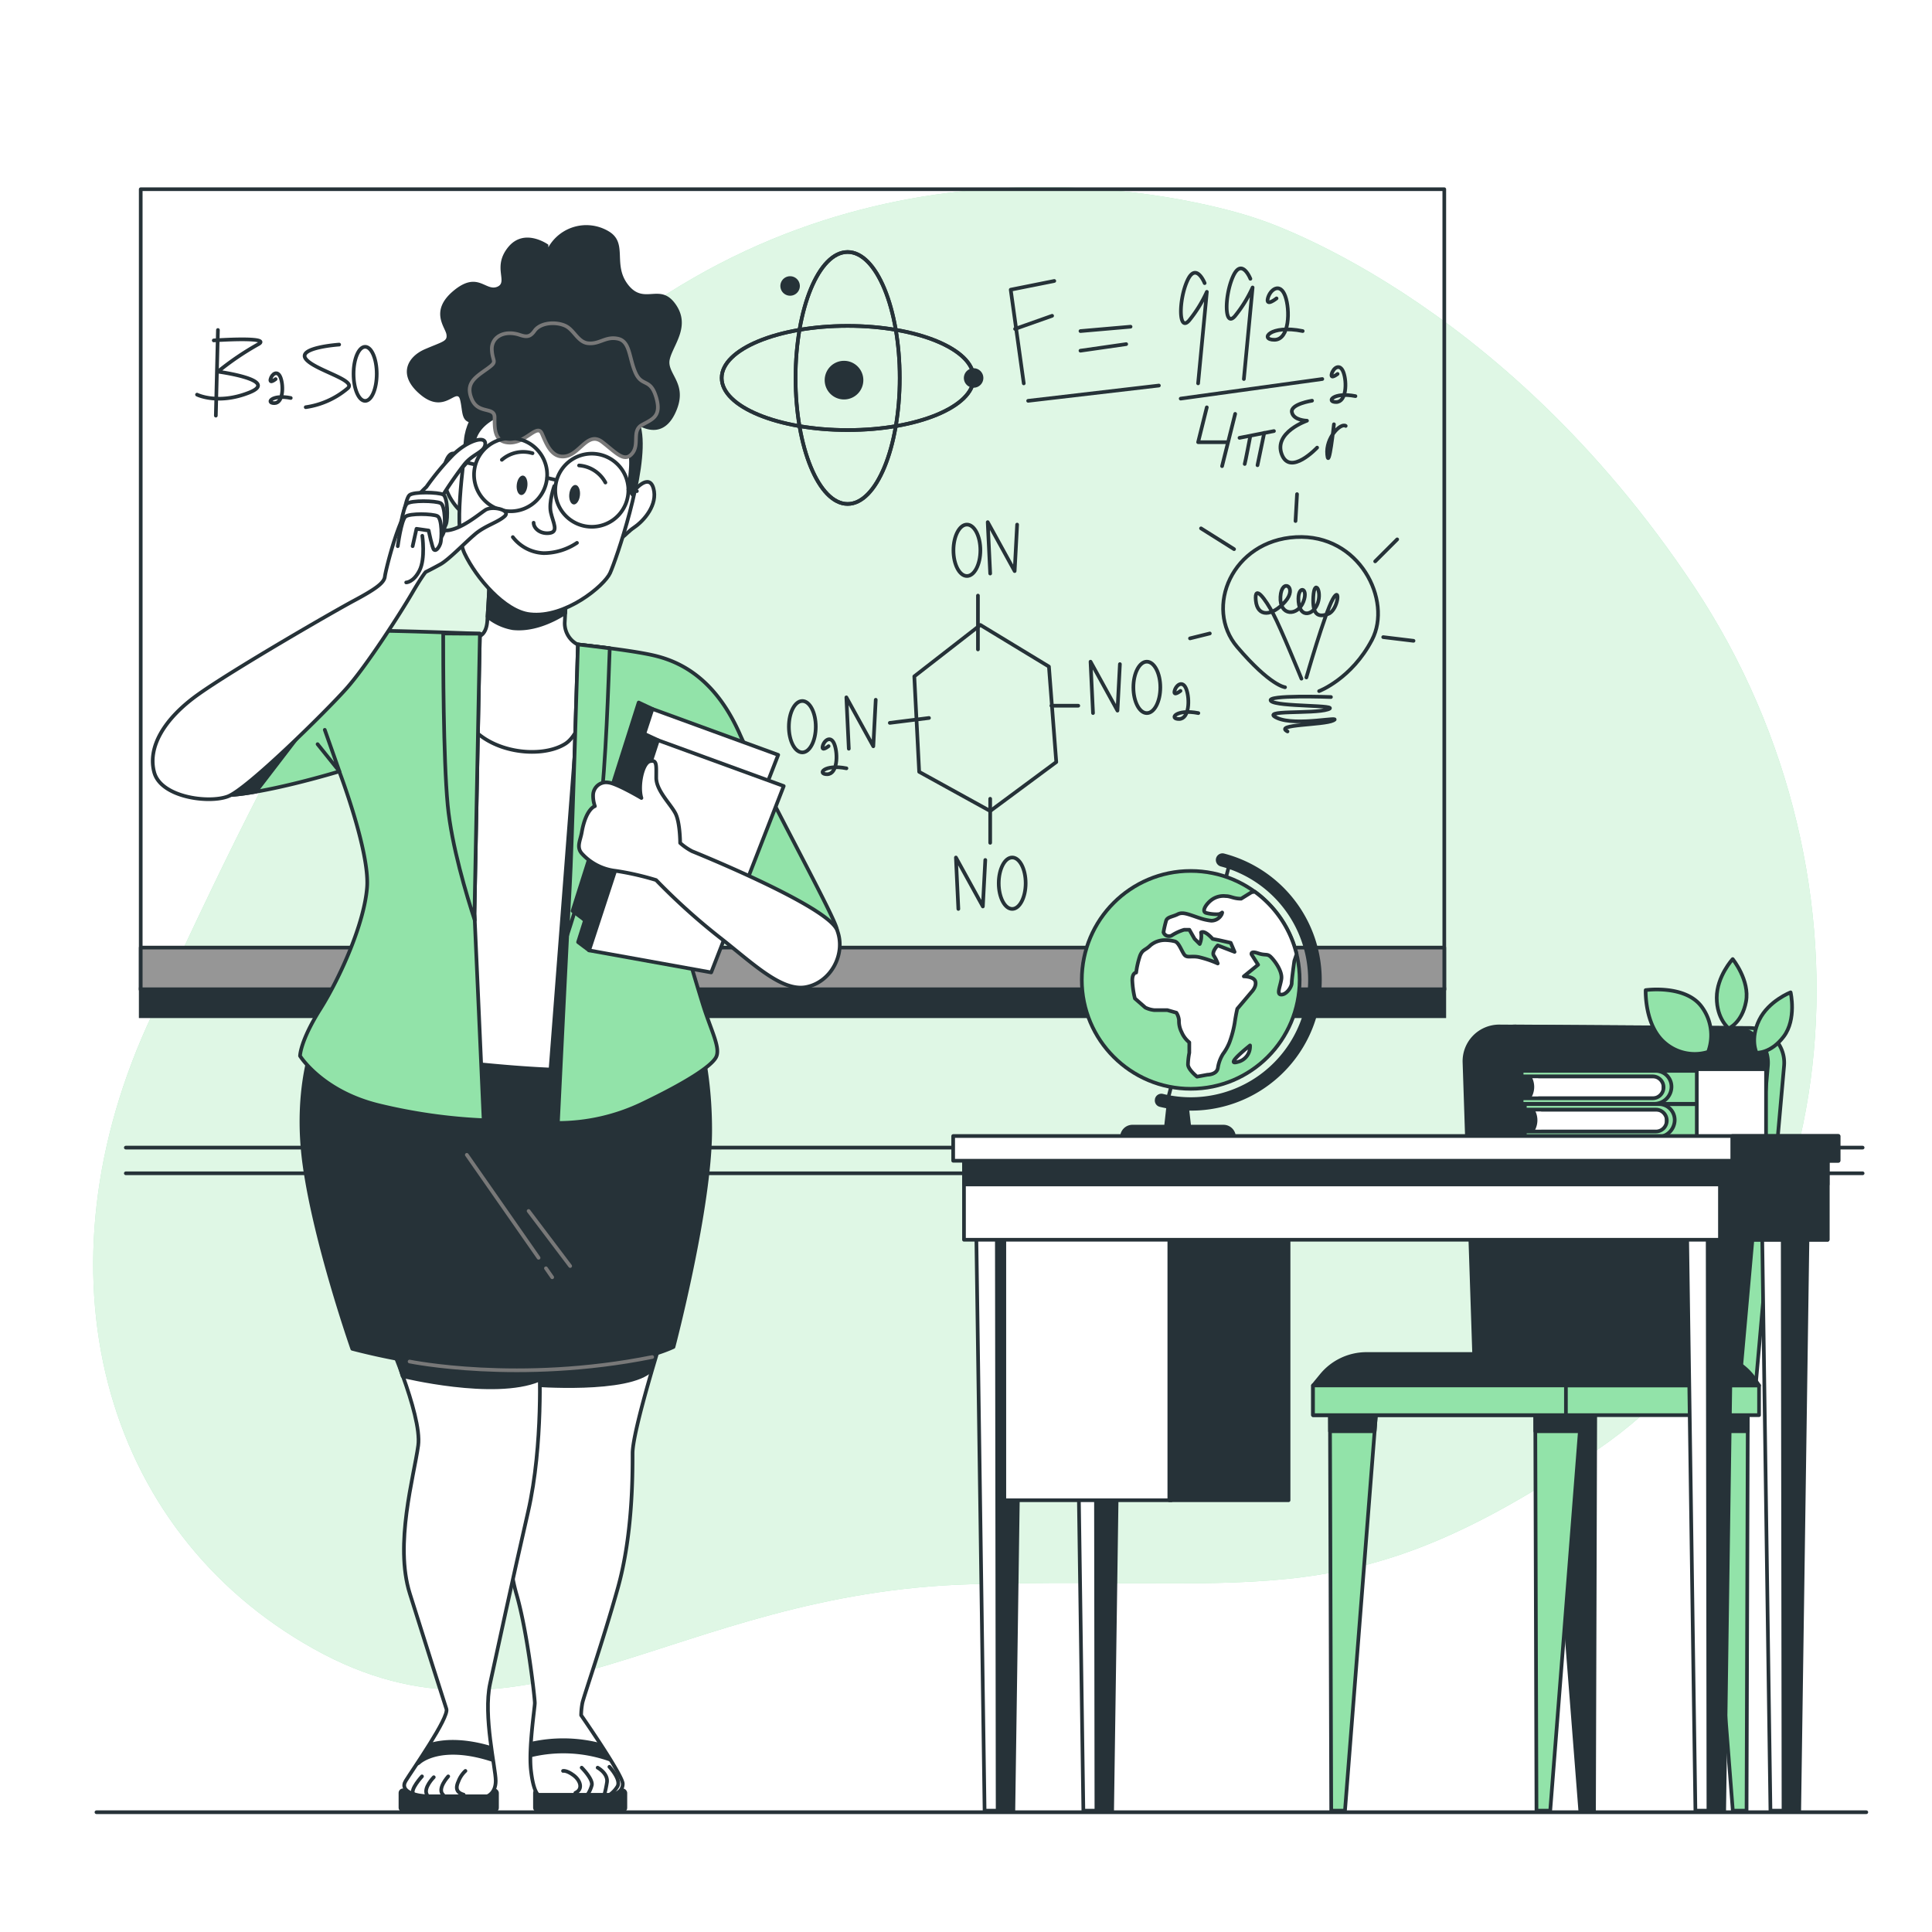 <svg class="animated" id="freepik_stories-teacher" xmlns="http://www.w3.org/2000/svg" viewBox="0 0 500 500" version="1.1" xmlns:xlink="http://www.w3.org/1999/xlink" xmlns:svgjs="http://svgjs.com/svgjs"><style>svg#freepik_stories-teacher:not(.animated) .animable {opacity: 0;}svg#freepik_stories-teacher.animated #freepik--background-simple--inject-72 {animation: 1s 1 forwards cubic-bezier(.36,-0.01,.5,1.38) slideLeft,6s Infinite  linear spin;animation-delay: 0s,1s;}svg#freepik_stories-teacher.animated #freepik--Blackboard--inject-72 {animation: 1.5s Infinite  linear floating;animation-delay: 0s;}svg#freepik_stories-teacher.animated #freepik--Desk--inject-72 {animation: 1s 1 forwards cubic-bezier(.36,-0.01,.5,1.38) slideLeft;animation-delay: 0s;}svg#freepik_stories-teacher.animated #freepik--Character--inject-72 {animation: 1s 1 forwards cubic-bezier(.36,-0.01,.5,1.38) slideLeft;animation-delay: 0s;}            @keyframes slideLeft {                0% {                    opacity: 0;                    transform: translateX(-30px);                }                100% {                    opacity: 1;                    transform: translateX(0);                }            }                 @keyframes spin {             from {                 transform: rotate(0);               }               to {                 transform: rotate(360deg);               }         }                 @keyframes floating {                0% {                    opacity: 1;                    transform: translateY(0px);                }                50% {                    transform: translateY(-10px);                }                100% {                    opacity: 1;                    transform: translateY(0px);                }            }        </style><g id="freepik--background-simple--inject-72" class="animable animator-active" style="transform-origin: 247.126px 242.906px;"><path d="M325.08,56.51S251.53,30.36,179.33,72,70.7,196.29,39.42,262.5,26.14,396.05,81.26,426.76,173.85,412.2,251.16,410s98.11,8.85,162.27-34.83S489.18,228.34,438.57,152,325.08,56.51,325.08,56.51Z" style="fill: rgb(146, 227, 169); transform-origin: 247.126px 242.906px;" id="el7b6wofd68di" class="animable"></path><g id="el241gom7r446"><path d="M325.08,56.51S251.53,30.36,179.33,72,70.7,196.29,39.42,262.5,26.14,396.05,81.26,426.76,173.85,412.2,251.16,410s98.11,8.85,162.27-34.83S489.18,228.34,438.57,152,325.08,56.51,325.08,56.51Z" style="fill: rgb(255, 255, 255); opacity: 0.7; transform-origin: 247.126px 242.906px;" class="animable"></path></g></g><g id="freepik--Blackboard--inject-72" class="animable" style="transform-origin: 257.305px 176.31px;"><line x1="32.56" y1="297" x2="482.05" y2="297" style="fill: none; stroke: rgb(38, 50, 56); stroke-linecap: round; stroke-linejoin: round; stroke-width: 0.95px; transform-origin: 257.305px 297px;" id="elvrz2jvo7y2" class="animable"></line><line x1="32.56" y1="303.65" x2="482.05" y2="303.65" style="fill: none; stroke: rgb(38, 50, 56); stroke-linecap: round; stroke-linejoin: round; stroke-width: 0.95px; transform-origin: 257.305px 303.65px;" id="el5426ls2zher" class="animable"></line><rect x="36.42" y="48.97" width="337.36" height="207.17" style="fill: none; stroke: rgb(38, 50, 56); stroke-linecap: round; stroke-linejoin: round; stroke-width: 0.95px; transform-origin: 205.1px 152.555px;" id="el6td51rkjqc3" class="animable"></rect><rect x="36.42" y="245.23" width="337.36" height="10.9" style="fill: rgb(150, 150, 150); stroke: rgb(38, 50, 56); stroke-linecap: round; stroke-linejoin: round; stroke-width: 0.95px; transform-origin: 205.1px 250.68px;" id="elc52kxjy56aa" class="animable"></rect><rect x="36.42" y="256.02" width="337.36" height="6.98" style="fill: rgb(38, 50, 56); stroke: rgb(38, 50, 56); stroke-miterlimit: 10; stroke-width: 0.95px; transform-origin: 205.1px 259.51px;" id="el3rs4z1lc2e9" class="animable"></rect><path d="M332.57,177.86s-3.77-.32-12.39-10.44S318.87,139.9,335.37,139s25,16.45,19.71,26.57-13.7,13.29-13.7,13.29" style="fill: none; stroke: rgb(38, 50, 56); stroke-linecap: round; stroke-linejoin: round; stroke-width: 0.95px; transform-origin: 336.59px 158.913px;" id="elfnwaaihx2ms" class="animable"></path><path d="M344.45,180.39s-17-.63-15.55,1,18.61.95,14.74,2.21-18,0-13.09,2.22,17.12-.64,14.52.63-15.55.95-11.86,2.85" style="fill: none; stroke: rgb(38, 50, 56); stroke-linecap: round; stroke-linejoin: round; stroke-width: 0.95px; transform-origin: 337.121px 184.785px;" id="elu5d71ens9se" class="animable"></path><path d="M336.81,175.64s-5.29-13-7.29-16.76S324.58,151,325,155.4s4.2,4.11,7.58.32-.92-6.33-1.2-1.27,4.47,5.06,5.94,1.27-1.65-4.43-1.26,0,3.92,3.48,5,.31-.91-6.32-1.18-1.58,1.29,5.38,3.87,4.43,3.27-7.59,1.16-3.8-6.82,20.25-6.82,20.25" style="fill: none; stroke: rgb(38, 50, 56); stroke-linecap: round; stroke-linejoin: round; stroke-width: 0.95px; transform-origin: 335.558px 163.63px;" id="elbviyww9bwq" class="animable"></path><line x1="335.67" y1="127.88" x2="335.28" y2="134.84" style="fill: none; stroke: rgb(38, 50, 56); stroke-linecap: round; stroke-linejoin: round; stroke-width: 0.95px; transform-origin: 335.475px 131.36px;" id="eln11uvhltukn" class="animable"></line><line x1="310.82" y1="136.74" x2="319.38" y2="142.12" style="fill: none; stroke: rgb(38, 50, 56); stroke-linecap: round; stroke-linejoin: round; stroke-width: 0.95px; transform-origin: 315.1px 139.43px;" id="el9o43zl7ntz" class="animable"></line><line x1="307.97" y1="165.21" x2="313.1" y2="163.94" style="fill: none; stroke: rgb(38, 50, 56); stroke-linecap: round; stroke-linejoin: round; stroke-width: 0.95px; transform-origin: 310.535px 164.575px;" id="el535na0csl7x" class="animable"></line><line x1="355.89" y1="145.28" x2="361.59" y2="139.59" style="fill: none; stroke: rgb(38, 50, 56); stroke-linecap: round; stroke-linejoin: round; stroke-width: 0.95px; transform-origin: 358.74px 142.435px;" id="elc9qtr6fwpoi" class="animable"></line><line x1="357.97" y1="164.89" x2="365.82" y2="165.84" style="fill: none; stroke: rgb(38, 50, 56); stroke-linecap: round; stroke-linejoin: round; stroke-width: 0.95px; transform-origin: 361.895px 165.365px;" id="elubuyj4rglz" class="animable"></line><polyline points="264.95 99.22 261.57 74.97 272.85 72.71" style="fill: none; stroke: rgb(38, 50, 56); stroke-linecap: round; stroke-linejoin: round; stroke-width: 0.95px; transform-origin: 267.21px 85.965px;" id="elb0qqw3ym9j5" class="animable"></polyline><line x1="262.7" y1="85.12" x2="272.29" y2="81.73" style="fill: none; stroke: rgb(38, 50, 56); stroke-linecap: round; stroke-linejoin: round; stroke-width: 0.95px; transform-origin: 267.495px 83.425px;" id="elzse35q64u0r" class="animable"></line><line x1="279.62" y1="85.68" x2="292.59" y2="84.55" style="fill: none; stroke: rgb(38, 50, 56); stroke-linecap: round; stroke-linejoin: round; stroke-width: 0.95px; transform-origin: 286.105px 85.115px;" id="elao7l0as75lm" class="animable"></line><line x1="279.62" y1="90.76" x2="291.46" y2="89.06" style="fill: none; stroke: rgb(38, 50, 56); stroke-linecap: round; stroke-linejoin: round; stroke-width: 0.95px; transform-origin: 285.54px 89.91px;" id="el2ucwqvskyz3" class="animable"></line><line x1="266.08" y1="103.73" x2="299.92" y2="99.78" style="fill: none; stroke: rgb(38, 50, 56); stroke-linecap: round; stroke-linejoin: round; stroke-width: 0.95px; transform-origin: 283px 101.755px;" id="elvwzyo76w3gc" class="animable"></line><path d="M311.76,73.27s-2.25-5.63-4.51-.56-2.26,13.53.56,10.15a34,34,0,0,0,4.52-7.33l-2.26,23.68" style="fill: none; stroke: rgb(38, 50, 56); stroke-linecap: round; stroke-linejoin: round; stroke-width: 0.95px; transform-origin: 308.975px 84.902px;" id="elnjv90llhj2h" class="animable"></path><path d="M323.6,72.15s-2.25-5.64-4.51-.57-2.25,13.54.57,10.15a33.67,33.67,0,0,0,4.51-7.33l-2.26,23.69" style="fill: none; stroke: rgb(38, 50, 56); stroke-linecap: round; stroke-linejoin: round; stroke-width: 0.95px; transform-origin: 320.817px 83.778px;" id="elg8e29h71cxl" class="animable"></path><path d="M330.37,77.22s-2.82,2.26-2.26,0,3.18-4.28,4.52-.56c1.27,3.53,1.12,11.28-2.82,11.28s-1.13-4,7.33-2.26" style="fill: none; stroke: rgb(38, 50, 56); stroke-linecap: round; stroke-linejoin: round; stroke-width: 0.95px; transform-origin: 332.588px 81.27px;" id="eldr5awv6yaeq" class="animable"></path><path d="M346.17,96.77s-1.92,1.53-1.53,0,2.15-2.9,3.06-.38.77,7.66-1.91,7.66-.77-2.68,5-1.53" style="fill: none; stroke: rgb(38, 50, 56); stroke-linecap: round; stroke-linejoin: round; stroke-width: 0.95px; transform-origin: 347.689px 99.522px;" id="elewib4jkbsjw" class="animable"></path><line x1="305.56" y1="103.16" x2="342.21" y2="98.09" style="fill: none; stroke: rgb(38, 50, 56); stroke-linecap: round; stroke-linejoin: round; stroke-width: 0.95px; transform-origin: 323.885px 100.625px;" id="el61flgeb63ro" class="animable"></line><polyline points="312.32 105.42 310.07 114.44 317.4 114.44" style="fill: none; stroke: rgb(38, 50, 56); stroke-linecap: round; stroke-linejoin: round; stroke-width: 0.95px; transform-origin: 313.735px 109.93px;" id="elj81xjxjlgtg" class="animable"></polyline><line x1="319.66" y1="107.11" x2="316.27" y2="120.64" style="fill: none; stroke: rgb(38, 50, 56); stroke-linecap: round; stroke-linejoin: round; stroke-width: 0.95px; transform-origin: 317.965px 113.875px;" id="eld1elxy546dq" class="animable"></line><line x1="320.78" y1="113.31" x2="329.7" y2="111.56" style="fill: none; stroke: rgb(38, 50, 56); stroke-linecap: round; stroke-linejoin: round; stroke-width: 0.95px; transform-origin: 325.24px 112.435px;" id="elxyb6prepkmc" class="animable"></line><path d="M322.13,120.08c.16-.47,1.42-7.1,1.42-7.1" style="fill: none; stroke: rgb(38, 50, 56); stroke-linecap: round; stroke-linejoin: round; stroke-width: 0.95px; transform-origin: 322.84px 116.53px;" id="elevud0dswnj" class="animable"></path><line x1="327.18" y1="112.03" x2="325.44" y2="120.4" style="fill: none; stroke: rgb(38, 50, 56); stroke-linecap: round; stroke-linejoin: round; stroke-width: 0.95px; transform-origin: 326.31px 116.215px;" id="el4mgmgrs2k3h" class="animable"></line><path d="M339.56,103.7s-5.66.87-5.22,3,3.91,2.18,3.91,2.18-8.7,3-6.53,8.71,9.15-1.75,9.15-1.75" style="fill: none; stroke: rgb(38, 50, 56); stroke-linecap: round; stroke-linejoin: round; stroke-width: 0.95px; transform-origin: 336.121px 111.721px;" id="el19bhp1q2cdz" class="animable"></path><path d="M345.22,109.8s-1.3,12.19-1.74,7.84,3.48-8.28,4.79-7.41" style="fill: none; stroke: rgb(38, 50, 56); stroke-linecap: round; stroke-linejoin: round; stroke-width: 0.95px; transform-origin: 345.858px 114.189px;" id="elxwug44jo90c" class="animable"></path><polygon points="253.72 161.74 236.62 175.04 237.88 199.75 256.26 209.89 273.36 197.22 271.46 172.51 253.72 161.74" style="fill: none; stroke: rgb(38, 50, 56); stroke-linecap: round; stroke-linejoin: round; stroke-width: 0.95px; transform-origin: 254.99px 185.815px;" id="el2b9qau7simh" class="animable"></polygon><line x1="253.09" y1="154.14" x2="253.09" y2="168.07" style="fill: none; stroke: rgb(38, 50, 56); stroke-linecap: round; stroke-linejoin: round; stroke-width: 0.95px; transform-origin: 253.09px 161.105px;" id="elki521rbhrwj" class="animable"></line><line x1="272.1" y1="182.64" x2="279.06" y2="182.64" style="fill: none; stroke: rgb(38, 50, 56); stroke-linecap: round; stroke-linejoin: round; stroke-width: 0.95px; transform-origin: 275.58px 182.64px;" id="el1p0galon8su" class="animable"></line><line x1="230.28" y1="187.08" x2="240.42" y2="185.81" style="fill: none; stroke: rgb(38, 50, 56); stroke-linecap: round; stroke-linejoin: round; stroke-width: 0.95px; transform-origin: 235.35px 186.445px;" id="el13zaylvlbj6r" class="animable"></line><line x1="256.26" y1="206.72" x2="256.26" y2="218.12" style="fill: none; stroke: rgb(38, 50, 56); stroke-linecap: round; stroke-linejoin: round; stroke-width: 0.95px; transform-origin: 256.26px 212.42px;" id="el4duurdgqqy8" class="animable"></line><path d="M253.72,142.42c0,3.67-1.56,6.65-3.48,6.65s-3.49-3-3.49-6.65,1.56-6.66,3.49-6.66S253.72,138.74,253.72,142.42Z" style="fill: none; stroke: rgb(38, 50, 56); stroke-linecap: round; stroke-linejoin: round; stroke-width: 0.95px; transform-origin: 250.235px 142.415px;" id="elpvxukhoy6w9" class="animable"></path><ellipse cx="207.64" cy="188.07" rx="3.48" ry="6.65" style="fill: none; stroke: rgb(38, 50, 56); stroke-linecap: round; stroke-linejoin: round; stroke-width: 0.95px; transform-origin: 207.64px 188.07px;" id="elccyce1jgayn" class="animable"></ellipse><path d="M300.29,177.89c0,3.68-1.56,6.66-3.49,6.66s-3.48-3-3.48-6.66,1.56-6.65,3.48-6.65S300.29,174.22,300.29,177.89Z" style="fill: none; stroke: rgb(38, 50, 56); stroke-linecap: round; stroke-linejoin: round; stroke-width: 0.95px; transform-origin: 296.805px 177.895px;" id="elfn9tup51j1" class="animable"></path><polyline points="256.26 148.43 255.62 135.13 262.59 147.8 263.23 135.76" style="fill: none; stroke: rgb(38, 50, 56); stroke-linecap: round; stroke-linejoin: round; stroke-width: 0.95px; transform-origin: 259.425px 141.78px;" id="elcmlu6r132n4" class="animable"></polyline><polyline points="219.67 193.77 219.04 180.47 226.01 193.14 226.64 181.1" style="fill: none; stroke: rgb(38, 50, 56); stroke-linecap: round; stroke-linejoin: round; stroke-width: 0.95px; transform-origin: 222.84px 187.12px;" id="el5uw2hmajxat" class="animable"></polyline><polyline points="282.87 184.54 282.23 171.24 289.2 183.91 289.83 171.87" style="fill: none; stroke: rgb(38, 50, 56); stroke-linecap: round; stroke-linejoin: round; stroke-width: 0.95px; transform-origin: 286.03px 177.89px;" id="el0k00xbznku6" class="animable"></polyline><path d="M265.44,228.58c0,3.67-1.56,6.65-3.48,6.65s-3.49-3-3.49-6.65,1.56-6.66,3.49-6.66S265.44,224.9,265.44,228.58Z" style="fill: none; stroke: rgb(38, 50, 56); stroke-linecap: round; stroke-linejoin: round; stroke-width: 0.95px; transform-origin: 261.955px 228.575px;" id="elclz5a3popbb" class="animable"></path><polyline points="248.02 235.23 247.39 221.92 254.36 234.59 254.99 222.56" style="fill: none; stroke: rgb(38, 50, 56); stroke-linecap: round; stroke-linejoin: round; stroke-width: 0.95px; transform-origin: 251.19px 228.575px;" id="elhckdkkwdl7v" class="animable"></polyline><path d="M305.51,178.8s-1.91,1.53-1.53,0,2.15-2.9,3.06-.38.77,7.66-1.91,7.66-.77-2.68,5-1.53" style="fill: none; stroke: rgb(38, 50, 56); stroke-linecap: round; stroke-linejoin: round; stroke-width: 0.95px; transform-origin: 307.03px 181.552px;" id="elb9w5e83t9uv" class="animable"></path><path d="M214.44,193.1s-1.91,1.53-1.53,0,2.16-2.91,3.07-.39.76,7.66-1.92,7.66-.76-2.68,5-1.53" style="fill: none; stroke: rgb(38, 50, 56); stroke-linecap: round; stroke-linejoin: round; stroke-width: 0.95px; transform-origin: 215.96px 195.844px;" id="el9nxanq3mjq" class="animable"></path><line x1="56.4" y1="85.4" x2="55.86" y2="107.57" style="fill: none; stroke: rgb(38, 50, 56); stroke-linecap: round; stroke-linejoin: round; stroke-width: 0.95px; transform-origin: 56.13px 96.485px;" id="el8vdih2cirpj" class="animable"></line><path d="M55.32,88.1S71,87,66.68,89.18a72.71,72.71,0,0,0-10.28,7s16.23,2.17,8.11,5.41-13.52.54-13.52.54" style="fill: none; stroke: rgb(38, 50, 56); stroke-linecap: round; stroke-linejoin: round; stroke-width: 0.95px; transform-origin: 59.212px 95.504px;" id="elfwdcnq5h64s" class="animable"></path><path d="M71.33,98.11s-1.63,1.31-1.31,0,1.84-2.47,2.62-.32.65,6.54-1.64,6.54S70.35,102,75.25,103" style="fill: none; stroke: rgb(38, 50, 56); stroke-linecap: round; stroke-linejoin: round; stroke-width: 0.95px; transform-origin: 72.614px 100.463px;" id="eliwzmz8w1xtg" class="animable"></path><path d="M87.77,89.18s-10.82.74-8.65,3.68,13.52,5.52,10.81,7.68a21.53,21.53,0,0,1-10.81,4.84" style="fill: none; stroke: rgb(38, 50, 56); stroke-linecap: round; stroke-linejoin: round; stroke-width: 0.95px; transform-origin: 84.589px 97.28px;" id="elqcfw827zwoc" class="animable"></path><path d="M97.5,96.75c0,3.89-1.33,7-3,7s-3-3.15-3-7,1.34-7,3-7S97.5,92.87,97.5,96.75Z" style="fill: none; stroke: rgb(38, 50, 56); stroke-linecap: round; stroke-linejoin: round; stroke-width: 0.95px; transform-origin: 94.5px 96.75px;" id="elxeaksfuo7um" class="animable"></path><ellipse cx="219.37" cy="97.82" rx="13.48" ry="32.6" style="fill: none; stroke: rgb(38, 50, 56); stroke-linecap: round; stroke-linejoin: round; stroke-width: 0.95px; transform-origin: 219.37px 97.82px;" id="elnaxe9w0o938" class="animable"></ellipse><ellipse cx="219.37" cy="97.82" rx="32.6" ry="13.48" style="fill: none; stroke: rgb(38, 50, 56); stroke-linecap: round; stroke-linejoin: round; stroke-width: 0.95px; transform-origin: 219.37px 97.82px;" id="el54b2ailb785" class="animable"></ellipse><g id="elgjup5yxoal9"><ellipse cx="219.37" cy="97.82" rx="32.6" ry="13.48" style="fill: none; stroke: rgb(38, 50, 56); stroke-linecap: round; stroke-linejoin: round; stroke-width: 0.95px; transform-origin: 219.37px 97.82px; transform: rotate(-45deg);" class="animable"></ellipse></g><g id="elp1l6gdy4g"><ellipse cx="219.37" cy="97.82" rx="13.48" ry="32.6" style="fill: none; stroke: rgb(38, 50, 56); stroke-linecap: round; stroke-linejoin: round; stroke-width: 0.95px; transform-origin: 219.37px 97.82px; transform: rotate(-45deg);" class="animable"></ellipse></g><path d="M223.43,98.38a5,5,0,1,1-5-5A5,5,0,0,1,223.43,98.38Z" style="fill: rgb(38, 50, 56); transform-origin: 218.43px 98.38px;" id="eltach6qd2n6m" class="animable"></path><path d="M207,74a2.52,2.52,0,1,1-2.52-2.51A2.52,2.52,0,0,1,207,74Z" style="fill: rgb(38, 50, 56); transform-origin: 204.48px 74.01px;" id="eli6xvxlgn01j" class="animable"></path><path d="M254.49,97.82A2.52,2.52,0,1,1,252,95.3,2.52,2.52,0,0,1,254.49,97.82Z" style="fill: rgb(38, 50, 56); transform-origin: 251.97px 97.82px;" id="el9snx6c5w72q" class="animable"></path></g><g id="freepik--Desk--inject-72" class="animable" style="transform-origin: 361.24px 344.954px;"><polygon points="412.85 365.04 412.53 468.59 408.97 468.59 400.88 365.04 412.85 365.04" style="fill: rgb(38, 50, 56); stroke: rgb(38, 50, 56); stroke-linecap: round; stroke-linejoin: round; stroke-width: 0.95px; transform-origin: 406.865px 416.815px;" id="elm5b2ilz69qb" class="animable"></polygon><polygon points="452.33 365.04 452.01 468.59 448.45 468.59 440.36 365.04 452.33 365.04" style="fill: rgb(146, 227, 169); stroke: rgb(38, 50, 56); stroke-linecap: round; stroke-linejoin: round; stroke-width: 0.95px; transform-origin: 446.345px 416.815px;" id="elr4o18pa9a8" class="animable"></polygon><polygon points="452.31 370.4 440.78 370.4 440.36 365.04 452.33 365.04 452.31 370.4" style="fill: rgb(38, 50, 56); stroke: rgb(38, 50, 56); stroke-linecap: round; stroke-linejoin: round; stroke-width: 0.95px; transform-origin: 446.345px 367.72px;" id="elatkrgvt9kop" class="animable"></polygon><polygon points="397.32 365.04 397.64 468.59 401.2 468.59 409.29 365.04 397.32 365.04" style="fill: rgb(146, 227, 169); stroke: rgb(38, 50, 56); stroke-linecap: round; stroke-linejoin: round; stroke-width: 0.95px; transform-origin: 403.305px 416.815px;" id="elcb9ewdpmuy" class="animable"></polygon><polygon points="408.87 370.4 397.33 370.4 397.32 365.04 409.29 365.04 408.87 370.4" style="fill: rgb(38, 50, 56); stroke: rgb(38, 50, 56); stroke-linecap: round; stroke-linejoin: round; stroke-width: 0.95px; transform-origin: 403.305px 367.72px;" id="elidcefcbk0h" class="animable"></polygon><polygon points="344.19 365.04 344.52 468.59 348.08 468.59 356.17 365.04 344.19 365.04" style="fill: rgb(146, 227, 169); stroke: rgb(38, 50, 56); stroke-linecap: round; stroke-linejoin: round; stroke-width: 0.95px; transform-origin: 350.18px 416.815px;" id="el0q8o4aue3u1m" class="animable"></polygon><polygon points="355.75 370.4 344.21 370.4 344.19 365.04 356.17 365.04 355.75 370.4" style="fill: rgb(38, 50, 56); stroke: rgb(38, 50, 56); stroke-linecap: round; stroke-linejoin: round; stroke-width: 0.95px; transform-origin: 350.18px 367.72px;" id="elvq8hinmth0r" class="animable"></polygon><path d="M461.72,275.8l-7.52,84.68H386L383.2,274.9a9,9,0,0,1,9-9.26l60.63.4A9,9,0,0,1,461.72,275.8Z" style="fill: rgb(146, 227, 169); stroke: rgb(38, 50, 56); stroke-linecap: round; stroke-linejoin: round; stroke-width: 0.95px; transform-origin: 422.474px 313.06px;" id="elfdhpk949h29" class="animable"></path><path d="M457.53,275.8,450,360.48H381.84L379,274.9a9,9,0,0,1,9-9.26l60.64.4A9,9,0,0,1,457.53,275.8Z" style="fill: rgb(38, 50, 56); stroke: rgb(38, 50, 56); stroke-linecap: round; stroke-linejoin: round; stroke-width: 0.95px; transform-origin: 418.279px 313.06px;" id="elkvfazybdp" class="animable"></path><g id="elgidoj57z6ew"><rect x="339.81" y="358.55" width="115.43" height="7.69" style="fill: rgb(146, 227, 169); stroke: rgb(38, 50, 56); stroke-linecap: round; stroke-linejoin: round; stroke-width: 0.95px; transform-origin: 397.525px 362.395px; transform: rotate(180deg);" class="animable"></rect></g><path d="M455.24,358.55l-1-1.47a15.12,15.12,0,0,0-12.54-6.67H353.64A15.1,15.1,0,0,0,342,355.92l-2.16,2.63Z" style="fill: rgb(38, 50, 56); stroke: rgb(38, 50, 56); stroke-linecap: round; stroke-linejoin: round; stroke-width: 0.95px; transform-origin: 397.54px 354.48px;" id="eln6fdyl905s" class="animable"></path><g id="elom1tv4lr2ks"><rect x="339.81" y="358.55" width="65.45" height="7.69" style="fill: rgb(146, 227, 169); stroke: rgb(38, 50, 56); stroke-linecap: round; stroke-linejoin: round; stroke-width: 0.95px; transform-origin: 372.535px 362.395px; transform: rotate(180deg);" class="animable"></rect></g><path d="M396.32,286.8a5,5,0,0,1,0,6.22h35l1.32-3.39-1.69-3Z" style="fill: rgb(255, 255, 255); stroke: rgb(38, 50, 56); stroke-linecap: round; stroke-linejoin: round; stroke-width: 0.95px; transform-origin: 414.48px 289.825px;" id="elwftkmftw3f8" class="animable"></path><path d="M431.36,292.86v-5.68H399v-1.42h46.15a4.26,4.26,0,1,1,0,8.52H399v-1.42Z" style="fill: rgb(146, 227, 169); stroke: rgb(38, 50, 56); stroke-linecap: round; stroke-linejoin: round; stroke-width: 0.95px; transform-origin: 424.205px 290.02px;" id="elbrfc5juu54l" class="animable"></path><path d="M431.36,290h0a2.84,2.84,0,0,0-2.84-2.84H394.63v-1.42h34.69a4.09,4.09,0,0,1,4.09,4.09h0a4.43,4.43,0,0,1-4.43,4.43H394.63v-1.42h33.89A2.84,2.84,0,0,0,431.36,290Z" style="fill: rgb(146, 227, 169); stroke: rgb(38, 50, 56); stroke-linecap: round; stroke-linejoin: round; stroke-width: 0.95px; transform-origin: 414.02px 290px;" id="el4408vkvf4oc" class="animable"></path><path d="M395.49,278.18a5,5,0,0,1,0,6.22h35l1.32-3.39-1.69-3Z" style="fill: rgb(255, 255, 255); stroke: rgb(38, 50, 56); stroke-linecap: round; stroke-linejoin: round; stroke-width: 0.95px; transform-origin: 413.65px 281.205px;" id="elhdvzpy7n7ks" class="animable"></path><path d="M430.53,284.24v-5.68H398.21v-1.42h46.15a4.26,4.26,0,0,1,0,8.52H398.21v-1.42Z" style="fill: rgb(146, 227, 169); stroke: rgb(38, 50, 56); stroke-linecap: round; stroke-linejoin: round; stroke-width: 0.95px; transform-origin: 423.409px 281.4px;" id="el5atn6n59pyc" class="animable"></path><path d="M430.53,281.4h0a2.84,2.84,0,0,0-2.84-2.84H393.8v-1.42h34.69a4.09,4.09,0,0,1,4.09,4.09h0a4.43,4.43,0,0,1-4.44,4.43H393.8v-1.42h33.89A2.84,2.84,0,0,0,430.53,281.4Z" style="fill: rgb(146, 227, 169); stroke: rgb(38, 50, 56); stroke-linecap: round; stroke-linejoin: round; stroke-width: 0.95px; transform-origin: 413.19px 281.4px;" id="elz0jrwsua9hi" class="animable"></path><line x1="449.12" y1="281.88" x2="447.4" y2="265.68" style="fill: none; stroke: rgb(38, 50, 56); stroke-linecap: round; stroke-linejoin: round; stroke-width: 0.95px; transform-origin: 448.26px 273.78px;" id="elcqxhjckv8wu" class="animable"></line><path d="M447.39,266.14s-3.1-2.41-3.1-7.93,4.13-10,4.13-10,4.48,5.51,3.45,11S447.39,266.14,447.39,266.14Z" style="fill: rgb(146, 227, 169); stroke: rgb(38, 50, 56); stroke-linecap: round; stroke-linejoin: round; stroke-width: 0.95px; transform-origin: 448.157px 257.175px;" id="el9yk5p1rtj0t" class="animable"></path><path d="M450.71,280.68a71.39,71.39,0,0,1,5.49-11.17" style="fill: none; stroke: rgb(38, 50, 56); stroke-linecap: round; stroke-linejoin: round; stroke-width: 0.95px; transform-origin: 453.455px 275.095px;" id="el9pbnhi5a6jj" class="animable"></path><path d="M454.58,272.44s-1.72-3.54.71-8.48,8.12-7.14,8.12-7.14,1.59,6.92-1.77,11.41S454.58,272.44,454.58,272.44Z" style="fill: rgb(146, 227, 169); stroke: rgb(38, 50, 56); stroke-linecap: round; stroke-linejoin: round; stroke-width: 0.95px; transform-origin: 458.888px 264.632px;" id="elckdbigky8b" class="animable"></path><path d="M446.32,282.13a44.48,44.48,0,0,0-3.79-9L440.12,269" style="fill: none; stroke: rgb(38, 50, 56); stroke-linecap: round; stroke-linejoin: round; stroke-width: 0.95px; transform-origin: 443.22px 275.565px;" id="elubjkhzb76c" class="animable"></path><path d="M442.06,272.23a11.8,11.8,0,0,1-11.16-2.32c-5.35-4.5-5-13.67-5-13.67s10.37-1.48,14.56,4.4A12.33,12.33,0,0,1,442.06,272.23Z" style="fill: rgb(146, 227, 169); stroke: rgb(38, 50, 56); stroke-linecap: round; stroke-linejoin: round; stroke-width: 0.95px; transform-origin: 434.367px 264.414px;" id="elxn4bszrfthm" class="animable"></path><rect x="439.13" y="276.71" width="17.92" height="17.57" style="fill: rgb(255, 255, 255); stroke: rgb(38, 50, 56); stroke-linecap: round; stroke-linejoin: round; stroke-width: 0.95px; transform-origin: 448.09px 285.495px;" id="eldhz11hjbvwi" class="animable"></rect><line x1="302.16" y1="284.77" x2="318.24" y2="223.42" style="fill: none; stroke: rgb(38, 50, 56); stroke-miterlimit: 10; stroke-width: 0.95px; transform-origin: 310.2px 254.095px;" id="el0zu2xbggsh2h" class="animable"></line><path d="M315.17,222.26h0a1.26,1.26,0,0,0,.92,1.52,30.85,30.85,0,0,1-15.22,59.79,1.22,1.22,0,0,0-1.49.88v.06a1.2,1.2,0,0,0,.87,1.47,33.34,33.34,0,0,0,16.44-64.62A1.24,1.24,0,0,0,315.17,222.26Z" style="fill: rgb(38, 50, 56); stroke: rgb(38, 50, 56); stroke-miterlimit: 10; stroke-width: 0.95px; transform-origin: 320.466px 254.137px;" id="eled2po7xzl27" class="animable"></path><circle cx="308.16" cy="253.59" r="28.19" style="fill: rgb(146, 227, 169); stroke: rgb(38, 50, 56); stroke-miterlimit: 10; stroke-width: 0.95px; transform-origin: 308.16px 253.59px;" id="elbhnqhu5najd" class="animable"></circle><polygon points="307.86 292.25 301.68 292.25 302.39 285.91 307.14 285.91 307.86 292.25" style="fill: rgb(38, 50, 56); stroke: rgb(38, 50, 56); stroke-miterlimit: 10; stroke-width: 0.95px; transform-origin: 304.77px 289.08px;" id="elnzizd52nfgq" class="animable"></polygon><path d="M319.37,294.28h-29a2.71,2.71,0,0,1,2.72-2.71h23.54a2.71,2.71,0,0,1,2.72,2.71Z" style="fill: rgb(38, 50, 56); stroke: rgb(38, 50, 56); stroke-miterlimit: 10; stroke-width: 0.95px; transform-origin: 304.87px 292.925px;" id="elhlu276ftd7q" class="animable"></path><path d="M325.58,246.7c2,.67,2.35,0,3.35,1s3,3.69,2.69,5.7-1.35,4,0,4,2.68-2,2.68-3,.67-5.71.67-5.71l.59-1.75a28.2,28.2,0,0,0-10.82-16.16l-.84.13-2.69,1.67c-2,0-2.68-.67-4-.67a5.19,5.19,0,0,0-3.69,1c-1.34,1-2.68,3-1.34,3.36a10.5,10.5,0,0,0,3,.33c1,0,1.34-1,1,0a3,3,0,0,1-2.69,1.68,14,14,0,0,1-3-.67c-3-1-4.36-1.68-5.7-1s-2.69.67-3,1.68a27.19,27.19,0,0,0-.68,3,1.51,1.51,0,0,0,2.35.67,12.67,12.67,0,0,1,3-1.34h1.35l1.34,2.35,1.34,1.34a5.38,5.38,0,0,0,.34-3c1-.67,3,1.68,3,1.68l1.68.33,3,.68,1,2.35-4.36-1.68s-1.68,1.68-1,2.68a9.16,9.16,0,0,1,1,2,26.68,26.68,0,0,0-5-1.68c-2-.34-3,.33-3.7-.67s-1.34-3-2.35-3.36a10.6,10.6,0,0,0-2.68-.34,5.87,5.87,0,0,0-3.69,1.35c-1.34,1.34-2,1-2.69,2.68a22,22,0,0,0-1,4.37s-1,0-1,2a23.93,23.93,0,0,0,.67,4.7l2.69,2.35a6.61,6.61,0,0,0,2.34.67h3.36l2.35.67a4.27,4.27,0,0,1,.67,2,6.17,6.17,0,0,0,.67,3,6.9,6.9,0,0,0,2,2.68v2.69a18.19,18.19,0,0,0-.34,3c0,1.34,2.34,3.18,2.34,3.18l2.7-.5s2.35,0,2.68-1.68a9.54,9.54,0,0,1,1.34-3.69,13.44,13.44,0,0,0,1.68-3,28,28,0,0,0,1.34-5c.34-2.35.68-3.7.68-3.7l3.69-4.36s1.34-1.34,1-2.68-3-1.35-3-1.35l3.7-3L323.9,247S323.56,246,325.58,246.7Z" style="fill: rgb(255, 255, 255); stroke: rgb(38, 50, 56); stroke-linecap: round; stroke-linejoin: round; stroke-width: 0.95px; transform-origin: 314.3px 254.71px;" id="elspsbjbtbpm" class="animable"></path><path d="M323.51,270.55s-6.78,5.35-3.21,4.28A4.12,4.12,0,0,0,323.51,270.55Z" style="fill: rgb(255, 255, 255); stroke: rgb(38, 50, 56); stroke-linecap: round; stroke-linejoin: round; stroke-width: 0.95px; transform-origin: 321.39px 272.761px;" id="elv92d86swta" class="animable"></path><polygon points="258.89 468.59 254.81 468.59 252.33 296 259.12 296 258.89 468.59" style="fill: rgb(255, 255, 255); stroke: rgb(38, 50, 56); stroke-linecap: round; stroke-linejoin: round; stroke-width: 0.95px; transform-origin: 255.725px 382.295px;" id="eli1endcm1fyn" class="animable"></polygon><polygon points="262.26 468.59 258.19 468.59 257.95 296 264.75 296 262.26 468.59" style="fill: rgb(38, 50, 56); stroke: rgb(38, 50, 56); stroke-linecap: round; stroke-linejoin: round; stroke-width: 0.95px; transform-origin: 261.35px 382.295px;" id="el9xpq3mugf7g" class="animable"></polygon><polygon points="284.45 468.59 280.37 468.59 277.89 296 284.68 296 284.45 468.59" style="fill: rgb(255, 255, 255); stroke: rgb(38, 50, 56); stroke-linecap: round; stroke-linejoin: round; stroke-width: 0.95px; transform-origin: 281.285px 382.295px;" id="eli09gu8dygi9" class="animable"></polygon><polygon points="287.82 468.59 283.75 468.59 283.51 296 290.31 296 287.82 468.59" style="fill: rgb(38, 50, 56); stroke: rgb(38, 50, 56); stroke-linecap: round; stroke-linejoin: round; stroke-width: 0.95px; transform-origin: 286.91px 382.295px;" id="el6fopg2gxvnr" class="animable"></polygon><rect x="259.92" y="320.36" width="43.21" height="67.9" style="fill: rgb(255, 255, 255); stroke: rgb(38, 50, 56); stroke-linecap: round; stroke-linejoin: round; stroke-width: 0.95px; transform-origin: 281.525px 354.31px;" id="eluiarpftmkw" class="animable"></rect><rect x="302.62" y="320.36" width="30.86" height="67.9" style="fill: rgb(38, 50, 56); stroke: rgb(38, 50, 56); stroke-linecap: round; stroke-linejoin: round; stroke-width: 0.95px; transform-origin: 318.05px 354.31px;" id="el73godg5gfi5" class="animable"></rect><polygon points="442.84 468.59 438.77 468.59 436.28 296 443.07 296 442.84 468.59" style="fill: rgb(255, 255, 255); stroke: rgb(38, 50, 56); stroke-linecap: round; stroke-linejoin: round; stroke-width: 0.95px; transform-origin: 439.675px 382.295px;" id="elrn6oxe0ebgk" class="animable"></polygon><polygon points="446.22 468.59 442.14 468.59 441.91 296 448.7 296 446.22 468.59" style="fill: rgb(38, 50, 56); stroke: rgb(38, 50, 56); stroke-linecap: round; stroke-linejoin: round; stroke-width: 0.95px; transform-origin: 445.305px 382.295px;" id="elqn65b0tg82j" class="animable"></polygon><polygon points="462.27 468.59 458.19 468.59 455.71 296 462.5 296 462.27 468.59" style="fill: rgb(255, 255, 255); stroke: rgb(38, 50, 56); stroke-linecap: round; stroke-linejoin: round; stroke-width: 0.95px; transform-origin: 459.105px 382.295px;" id="elz4wj8uo0h0m" class="animable"></polygon><polygon points="465.64 468.59 461.57 468.59 461.33 296 468.13 296 465.64 468.59" style="fill: rgb(38, 50, 56); stroke: rgb(38, 50, 56); stroke-linecap: round; stroke-linejoin: round; stroke-width: 0.95px; transform-origin: 464.73px 382.295px;" id="elnrd0ovlnxag" class="animable"></polygon><rect x="249.48" y="296" width="223.51" height="24.85" style="fill: rgb(255, 255, 255); stroke: rgb(38, 50, 56); stroke-linecap: round; stroke-linejoin: round; stroke-width: 0.95px; transform-origin: 361.235px 308.425px;" id="el8vnu586yd4h" class="animable"></rect><rect x="445.12" y="296" width="27.87" height="24.85" style="fill: rgb(38, 50, 56); stroke: rgb(38, 50, 56); stroke-linecap: round; stroke-linejoin: round; stroke-width: 0.95px; transform-origin: 459.055px 308.425px;" id="ellqvrrspm3v" class="animable"></rect><rect x="249.48" y="296" width="223.51" height="10.54" style="fill: rgb(38, 50, 56); stroke: rgb(38, 50, 56); stroke-linecap: round; stroke-linejoin: round; stroke-width: 0.95px; transform-origin: 361.235px 301.27px;" id="el86wzm1pu3i8" class="animable"></rect><rect x="246.68" y="294" width="229.12" height="6.4" style="fill: rgb(255, 255, 255); stroke: rgb(38, 50, 56); stroke-linecap: round; stroke-linejoin: round; stroke-width: 0.95px; transform-origin: 361.24px 297.2px;" id="el1cs6u8eydql" class="animable"></rect><rect x="448.31" y="294" width="27.49" height="6.4" style="fill: rgb(38, 50, 56); stroke: rgb(38, 50, 56); stroke-linecap: round; stroke-linejoin: round; stroke-width: 0.95px; transform-origin: 462.055px 297.2px;" id="el3c96t45064q" class="animable"></rect></g><g id="freepik--Character--inject-72" class="animable" style="transform-origin: 128.428px 263.633px;"><rect x="137.97" y="462.86" width="24.35" height="6.14" rx="1.14" style="fill: rgb(38, 50, 56); transform-origin: 150.145px 465.93px;" id="elunh0qejwdr" class="animable"></rect><path d="M171.62,345.11s-7.91,25-7.91,31,0,21.22-3.81,34.85-8.87,28.19-9.18,29.77a18.28,18.28,0,0,0-.32,3.17s10.77,15.52,10.77,17.74-2.22,2.85-3.48,2.85H139.31s-1.26-.63-1.9-6.34,1-16.15,1-17.42-1.9-18.37-4.75-28.19-2.85-26.29-2.53-30.41,1.9-10.77,1.9-13v-17.1Z" style="fill: rgb(255, 255, 255); stroke: rgb(38, 50, 56); stroke-linecap: round; stroke-linejoin: round; stroke-width: 0.95px; transform-origin: 151.305px 404.8px;" id="elwo2rxo81rej" class="animable"></path><path d="M150.54,457.47s3,3,2.61,4.56a8,8,0,0,1-1.09,2.4" style="fill: none; stroke: rgb(38, 50, 56); stroke-linecap: round; stroke-linejoin: round; stroke-width: 0.95px; transform-origin: 151.862px 460.95px;" id="ele3jik0du2a4" class="animable"></path><path d="M154.67,457.47s2.83,1.52,2.39,3.91a27.57,27.57,0,0,1-.65,3.05" style="fill: none; stroke: rgb(38, 50, 56); stroke-linecap: round; stroke-linejoin: round; stroke-width: 0.95px; transform-origin: 155.888px 460.95px;" id="el4olvldv8v65" class="animable"></path><path d="M157.71,457.25s3.27,3.48,2,5.22a7,7,0,0,1-2,2.06" style="fill: none; stroke: rgb(38, 50, 56); stroke-linecap: round; stroke-linejoin: round; stroke-width: 0.95px; transform-origin: 158.856px 460.89px;" id="el16n8e9qlvlq" class="animable"></path><path d="M137.85,358.39s25,2,30.75-3.88l1.29-5.18-34,3.56Z" style="fill: rgb(38, 50, 56); stroke: rgb(38, 50, 56); stroke-linecap: round; stroke-linejoin: round; stroke-width: 0.95px; transform-origin: 152.89px 354.024px;" id="el0t9aswg6kac" class="animable"></path><path d="M145.71,458.31s.91-.23,2.73,1.13,2.51,3.64.46,4.55" style="fill: none; stroke: rgb(38, 50, 56); stroke-linecap: round; stroke-linejoin: round; stroke-width: 0.95px; transform-origin: 147.931px 461.143px;" id="el0kxot5nk6m9c" class="animable"></path><path d="M158.36,456.06c-1-1.59-2.08-3.33-3.16-5a38.64,38.64,0,0,0-17.78-.26c-.09,1.34-.15,2.69-.15,4A35.47,35.47,0,0,1,158.36,456.06Z" style="fill: rgb(38, 50, 56); transform-origin: 147.815px 452.975px;" id="el2pffffs3x95" class="animable"></path><rect x="103.16" y="462.86" width="25.94" height="6.14" rx="1.14" style="fill: rgb(38, 50, 56); transform-origin: 116.13px 465.93px;" id="el69595cme9ga" class="animable"></rect><path d="M99.48,344.21s9.85,21.87,8.75,29.89-6.19,25.52-2.18,38.28,8.75,27.71,9.48,29.9S106.78,458,105,460.87s2.92,4,5.84,4H126.1s2.19-.73,2.19-4-3.28-16.77-1.46-25.15,5.83-27,9.84-44.48,2.92-38.65,2.92-38.65Z" style="fill: rgb(255, 255, 255); stroke: rgb(38, 50, 56); stroke-linecap: round; stroke-linejoin: round; stroke-width: 0.95px; transform-origin: 119.603px 404.54px;" id="elm7eynlop74" class="animable"></path><path d="M109.21,459.72S106,463.2,107,464.29" style="fill: none; stroke: rgb(38, 50, 56); stroke-linecap: round; stroke-linejoin: round; stroke-width: 0.95px; transform-origin: 108.008px 462.005px;" id="el7snrjyctiu6" class="animable"></path><path d="M112.26,459.94s-2.83,2.83-1.74,4.57" style="fill: none; stroke: rgb(38, 50, 56); stroke-linecap: round; stroke-linejoin: round; stroke-width: 0.95px; transform-origin: 111.265px 462.225px;" id="elfhq0e4pfb6e" class="animable"></path><path d="M116,459.72s-3,3.26-1.3,4.79" style="fill: none; stroke: rgb(38, 50, 56); stroke-linecap: round; stroke-linejoin: round; stroke-width: 0.95px; transform-origin: 115.089px 462.115px;" id="elm0xlt39hrzc" class="animable"></path><path d="M104.18,356.13s23.63,5.82,35.28,1l.13-4.51-37-2Z" style="fill: rgb(38, 50, 56); stroke: rgb(38, 50, 56); stroke-linecap: round; stroke-linejoin: round; stroke-width: 0.95px; transform-origin: 121.09px 354.83px;" id="elgbqotn47yy" class="animable"></path><path d="M120.45,458.31a7.15,7.15,0,0,0-1.82,2.73c-.91,2-.23,2.95,1.37,3.41" style="fill: none; stroke: rgb(38, 50, 56); stroke-linecap: round; stroke-linejoin: round; stroke-width: 0.95px; transform-origin: 119.336px 461.38px;" id="el1z9z61reswu" class="animable"></path><path d="M127.7,456.05c-.19-1.26-.41-2.67-.61-4.18-7.23-2.13-12.37-1.77-15.74-.81-1.29,2.07-2.67,4.17-3.85,5.94a1.9,1.9,0,0,0,1.33-.54C108.89,456.41,114.18,451.48,127.7,456.05Z" style="fill: rgb(38, 50, 56); transform-origin: 117.6px 453.65px;" id="elfds8mf8jhib" class="animable"></path><path d="M81.66,268.29s-5.7,12.83-2.85,33.26,12.36,47.52,12.36,47.52a177.68,177.68,0,0,0,45.13,5.7c25.66,0,38-6.18,38-6.18s9.5-36.11,9.5-56.07-5.23-31.35-5.23-31.35-45.61,10-87.9-4.28Z" style="fill: rgb(38, 50, 56); stroke: rgb(38, 50, 56); stroke-linecap: round; stroke-linejoin: round; stroke-width: 0.95px; transform-origin: 130.906px 305.83px;" id="elvg9ewin65t" class="animable"></path><line x1="141.29" y1="328.23" x2="142.91" y2="330.56" style="fill: none; stroke: rgb(120, 120, 120); stroke-linecap: round; stroke-linejoin: round; stroke-width: 0.95px; transform-origin: 142.1px 329.395px;" id="elb8pwzkyuu6m" class="animable"></line><line x1="120.81" y1="298.87" x2="139.39" y2="325.52" style="fill: none; stroke: rgb(120, 120, 120); stroke-linecap: round; stroke-linejoin: round; stroke-width: 0.95px; transform-origin: 130.1px 312.195px;" id="elpsydpku5cw" class="animable"></line><line x1="136.8" y1="313.4" x2="147.56" y2="327.65" style="fill: none; stroke: rgb(120, 120, 120); stroke-linecap: round; stroke-linejoin: round; stroke-width: 0.95px; transform-origin: 142.18px 320.525px;" id="el0jxhbtzgrclq" class="animable"></line><path d="M106,352.36s28.19,5.81,62.79-1.16" style="fill: none; stroke: rgb(120, 120, 120); stroke-linecap: round; stroke-linejoin: round; stroke-width: 0.95px; transform-origin: 137.395px 352.915px;" id="elpxs6jouc4oh" class="animable"></path><path d="M127.75,165.66l-21.38-1.43s5.23,34.69-2.38,56.07-13.3,36.59-13.3,36.59l-5.23,10a162.45,162.45,0,0,0,34.21,8.07c17.59,1.9,33.74,2.86,42.29.95a135.85,135.85,0,0,0,17.11-5.22S162.91,229.33,162.91,207a149.65,149.65,0,0,0-5.11-39.22l-8.23-1Z" style="fill: rgb(255, 255, 255); stroke: rgb(38, 50, 56); stroke-linecap: round; stroke-linejoin: round; stroke-width: 0.95px; transform-origin: 132.265px 220.59px;" id="eloytsg6na35" class="animable"></path><polygon points="149.05 191.16 142.47 276.83 148.23 277.65 149.05 191.16" style="fill: rgb(38, 50, 56); stroke: rgb(38, 50, 56); stroke-linecap: round; stroke-linejoin: round; stroke-width: 0.95px; transform-origin: 145.76px 234.405px;" id="el0kk62bg5i3ms" class="animable"></polygon><path d="M126.33,141.66c1,1.61-.06,16-.21,18.89s-1.44,5-4.54,4.16c-6.67-1.88-5.23,2.61-5.23,2.61s-.95,10.46,4.27,19,19.25,10.21,25.66,6.18,7.37-23.66,7.37-23.66l-4.08-2a6.19,6.19,0,0,1-3.42-5.7l.61-11.37S132.74,151.64,126.33,141.66Z" style="fill: rgb(255, 255, 255); stroke: rgb(38, 50, 56); stroke-linecap: round; stroke-linejoin: round; stroke-width: 0.95px; transform-origin: 134.935px 168.124px;" id="el5hv8xz5xgfx" class="animable"></path><path d="M146.76,149.74s-14,1.9-20.43-8.08c.94,1.48.11,13.62-.16,17.91a14.24,14.24,0,0,0,6.52,3c4.73.54,9.69-1.44,13.6-3.93Z" style="fill: rgb(38, 50, 56); stroke: rgb(38, 50, 56); stroke-linecap: round; stroke-linejoin: round; stroke-width: 0.95px; transform-origin: 136.465px 152.16px;" id="elzkh7vwv3uh" class="animable"></path><path d="M124.2,164s-11.89-.47-22.58-.71-15.92.72-20,2.86-30.41,26.6-32.07,30.64-3.37,8.85,6.85,9.09,31.4-6.24,31.4-6.24S95.68,220.3,95,229.57s-6.89,23.28-12.12,31.6-5.23,12.11-5.23,12.11,5.71,9.27,20.67,12.83a141.3,141.3,0,0,0,26.85,3.8l-2.38-53.45Z" style="fill: rgb(146, 227, 169); stroke: rgb(38, 50, 56); stroke-linecap: round; stroke-linejoin: round; stroke-width: 0.95px; transform-origin: 86.732px 226.582px;" id="elk4525vh5168" class="animable"></path><polyline points="84.05 188.88 87.84 199.63 82.19 192.59" style="fill: none; stroke: rgb(38, 50, 56); stroke-linecap: round; stroke-linejoin: round; stroke-width: 0.95px; transform-origin: 85.015px 194.255px;" id="elt8tnhm02von" class="animable"></polyline><path d="M78.81,188.47l-29.6,15.34c1.07,1.18,3.24,2,7.23,2.06a54.19,54.19,0,0,0,9.79-1Z" style="fill: rgb(38, 50, 56); stroke: rgb(38, 50, 56); stroke-linecap: round; stroke-linejoin: round; stroke-width: 0.95px; transform-origin: 64.01px 197.17px;" id="elfhxd69k26ca" class="animable"></path><path d="M114.7,163.94c0,7,0,32.06,1.17,44.48,1,10.44,4.89,23.33,7,29.74l-.08-1.7L124.2,164S120.18,164,114.7,163.94Z" style="fill: rgb(146, 227, 169); stroke: rgb(38, 50, 56); stroke-linecap: round; stroke-linejoin: round; stroke-width: 0.95px; transform-origin: 119.45px 201.05px;" id="elkx5axrzp33g" class="animable"></path><path d="M149.57,166.81s-1.62,54.68-2.1,62.52-3.09,61.29-3.09,61.29a50.55,50.55,0,0,0,21.86-5c11.4-5.47,17.58-9.51,19-11.88s-1.19-6.89-3.33-13.78-5.23-17.35-5.94-20.91-.24-12.35-.24-12.35,11.41,11.16,14.73,10.21,25.66,5.47,26.14,3.8-18.54-35.87-25.19-50.84-16.15-18.9-22.57-20.33S149.57,166.81,149.57,166.81Z" style="fill: rgb(146, 227, 169); stroke: rgb(38, 50, 56); stroke-linecap: round; stroke-linejoin: round; stroke-width: 0.95px; transform-origin: 180.494px 228.715px;" id="eldz9uywsg9g6" class="animable"></path><path d="M157.8,167.78c-4.47-.58-8.23-1-8.23-1s-1.62,54.68-2.1,62.52c-.12,1.94-.37,6.68-.67,12.72,2.12-6.48,7-22.15,8.51-32.68C156.81,198.67,157.48,175.9,157.8,167.78Z" style="fill: rgb(146, 227, 169); stroke: rgb(38, 50, 56); stroke-linecap: round; stroke-linejoin: round; stroke-width: 0.95px; transform-origin: 152.3px 204.4px;" id="elo1qcxrbvtcr" class="animable"></path><polygon points="165.29 181.81 148.18 235.75 151.03 237.88 168.85 183.48 165.29 181.81" style="fill: rgb(38, 50, 56); stroke: rgb(38, 50, 56); stroke-linecap: round; stroke-linejoin: round; stroke-width: 0.95px; transform-origin: 158.515px 209.845px;" id="elqm8uzj9ypmm" class="animable"></polygon><polygon points="168.85 183.48 201.4 195.36 182.63 243.59 151.03 237.88 168.85 183.48" style="fill: rgb(255, 255, 255); stroke: rgb(38, 50, 56); stroke-linecap: round; stroke-linejoin: round; stroke-width: 0.95px; transform-origin: 176.215px 213.535px;" id="elu7mtdiumkjj" class="animable"></polygon><polygon points="166.71 189.89 149.61 243.82 152.46 245.96 170.28 191.56 166.71 189.89" style="fill: rgb(38, 50, 56); stroke: rgb(38, 50, 56); stroke-linecap: round; stroke-linejoin: round; stroke-width: 0.95px; transform-origin: 159.945px 217.925px;" id="eldl2tiaqexdl" class="animable"></polygon><polygon points="170.28 191.56 202.83 203.43 184.06 251.66 152.46 245.96 170.28 191.56" style="fill: rgb(255, 255, 255); stroke: rgb(38, 50, 56); stroke-linecap: round; stroke-linejoin: round; stroke-width: 0.95px; transform-origin: 177.645px 221.61px;" id="el9kumv8n8o5" class="animable"></polygon><path d="M166,206.52s-6.41-3.8-8.55-4a3.37,3.37,0,0,0-3.95,3.12,8,8,0,0,0,.46,3s-2.32.62-3.4,6.76c-.38,2.16-1.43,3.8,0,5.47a13.91,13.91,0,0,0,8.79,4.51,72.36,72.36,0,0,1,10.45,2.38A164.33,164.33,0,0,0,186,242.4c8.55,6.65,16.15,14.25,22.57,13.06s10.45-8.55,8.08-14.73-36.35-19.95-37.54-20.43a15.24,15.24,0,0,1-3.09-2.14s0-5.22-1.19-7.6-5-5.94-5-9.26.24-4.76-1.66-4.28S165.05,203.43,166,206.52Z" style="fill: rgb(255, 255, 255); stroke: rgb(38, 50, 56); stroke-linecap: round; stroke-linejoin: round; stroke-width: 0.95px; transform-origin: 183.584px 226.257px;" id="el145xjcsl6fwj" class="animable"></path><path d="M120.74,121.61s-3-7.56-5.21-2.52c-2.7,6.24,2.52,12.43,3.87,13.27S120.74,121.61,120.74,121.61Z" style="fill: rgb(255, 255, 255); stroke: rgb(38, 50, 56); stroke-linecap: round; stroke-linejoin: round; stroke-width: 0.95px; transform-origin: 117.753px 124.881px;" id="ellr0ixa4qi3" class="animable"></path><path d="M164.12,127s3.85-4.74,5-.59-2.37,8.3-5,10.08-3.56,4.15-3.56.89S164.12,127,164.12,127Z" style="fill: rgb(255, 255, 255); stroke: rgb(38, 50, 56); stroke-linecap: round; stroke-linejoin: round; stroke-width: 0.95px; transform-origin: 164.952px 131.855px;" id="el9b6vxlg5fsv" class="animable"></path><path d="M141.91,63.32s-6.22-4.53-10.42.67.17,9.08-2.86,10.25-5-4.2-11.25,1-2.18,9.41-1.85,11.25-.84,1.85-5.54,3.87-7.22,6.88-1,11.92,9.24-2.18,10.08,1.18,0,6.22,4.2,6,12.6-7.06,17.81-3.87,10.91,11.26,14.78,8.74,5.21-6.89,8.57-4.7,8.06,3.19,10.75-3.7-2.69-9.24-1.85-12.93,5.54-8.57,1.51-14.28-8.06.33-12.26-5,.17-10.92-5.21-13.95A11.29,11.29,0,0,0,141.91,64" style="fill: rgb(38, 50, 56); transform-origin: 140.871px 86.538px;" id="elo7j2mpuo7db" class="animable"></path><path d="M127.36,101.75s-6.23,5.34-6.82,12.16-3.26,23.12-.3,29.35,10.36,15,16.9,15.71c9.19,1.06,19.27-7.41,20.75-10.67s9.52-26.39,7.71-36.77C163.23,97.9,140.4,89,127.36,101.75Z" style="fill: rgb(255, 255, 255); stroke: rgb(38, 50, 56); stroke-linecap: round; stroke-linejoin: round; stroke-width: 0.95px; transform-origin: 142.367px 127.325px;" id="elqfwpan7uni" class="animable"></path><path d="M165.6,111.53c-2.37-13.63-25.2-22.53-38.24-9.78,0,0-6.23,5.34-6.82,12.16-.17,1.93-.5,4.62-.83,7.63a9.09,9.09,0,0,0,3.21-6.14c.34-4.2,3.87-8.57,17.31-10.42s21,8.07,22.17,11.59-.5,8.23.34,10.59a2.48,2.48,0,0,0,1.18,1.61C165.4,122.38,166.35,115.85,165.6,111.53Z" style="fill: rgb(38, 50, 56); transform-origin: 142.786px 112.179px;" id="eljno7y3lmhy" class="animable"></path><path d="M138.73,85.15a4.31,4.31,0,0,0-.39.46c-1.11,1.58-2,1.68-3.83,1.06-4-1.34-7.39.51-7.22,3.87s1.68,2.85-1.34,5-5.55,3.7-3.87,7.73S128,105.15,128,108s-.17,6.55,4,6.55,7.06-5,8.24-2.35,2.52,6.55,6.21,5.87,5.71-6.55,9.41-3.69,5.71,5.37,7.73,3-.17-5.88,2.52-7.39,5.2-2.18,3.69-7.22-3.69-2.52-5.37-6.39-1.35-8.06-4.54-8.73-4.7,1.51-7.73,1.18c-2.58-.29-3.6-3.43-5.78-4.48S140.55,83.35,138.73,85.15Z" style="fill: rgb(38, 50, 56); stroke: rgb(120, 120, 120); stroke-linecap: round; stroke-linejoin: round; stroke-width: 0.95px; transform-origin: 145.899px 100.99px;" id="elm2x3ou1411n" class="animable"></path><path d="M143.44,125.79s-1.48,4.15-.89,6.82,2.08,5-.3,5.34-4.15-1.19-4.15-2.67" style="fill: none; stroke: rgb(38, 50, 56); stroke-linecap: round; stroke-linejoin: round; stroke-width: 0.95px; transform-origin: 140.827px 131.894px;" id="eldhiyyrkhf6" class="animable"></path><path d="M132.72,139a10.62,10.62,0,0,0,8,4.15,15.6,15.6,0,0,0,8.6-2.66" style="fill: none; stroke: rgb(38, 50, 56); stroke-linecap: round; stroke-linejoin: round; stroke-width: 0.95px; transform-origin: 141.02px 141.075px;" id="elbwg3zorneyw" class="animable"></path><path d="M136.49,125.73c-.14,1.39-.87,2.46-1.63,2.38s-1.27-1.26-1.13-2.65.87-2.45,1.63-2.38S136.63,124.34,136.49,125.73Z" style="fill: rgb(38, 50, 56); transform-origin: 135.11px 125.595px;" id="elwf1zpbzm11" class="animable"></path><path d="M150.09,128.17c-.14,1.39-.87,2.45-1.63,2.38s-1.27-1.27-1.13-2.66.87-2.45,1.63-2.38S150.23,126.78,150.09,128.17Z" style="fill: rgb(38, 50, 56); transform-origin: 148.71px 128.03px;" id="eld0sk198ncti" class="animable"></path><path d="M141.6,122.68A9.46,9.46,0,1,1,132,113.4,9.47,9.47,0,0,1,141.6,122.68Z" style="fill: none; stroke: rgb(38, 50, 56); stroke-linecap: round; stroke-linejoin: round; stroke-width: 0.95px; transform-origin: 132.142px 122.859px;" id="el82eqsvzqm9" class="animable"></path><path d="M162.62,126.69a9.46,9.46,0,1,1-9.64-9.28A9.47,9.47,0,0,1,162.62,126.69Z" style="fill: none; stroke: rgb(38, 50, 56); stroke-linecap: round; stroke-linejoin: round; stroke-width: 0.95px; transform-origin: 153.162px 126.868px;" id="elzjami2i137d" class="animable"></path><line x1="141.62" y1="123.69" x2="143.83" y2="124.2" style="fill: none; stroke: rgb(38, 50, 56); stroke-linecap: round; stroke-linejoin: round; stroke-width: 0.95px; transform-origin: 142.725px 123.945px;" id="elx1c9bv3bjo" class="animable"></line><line x1="122.81" y1="120.19" x2="119.86" y2="119.51" style="fill: none; stroke: rgb(38, 50, 56); stroke-linecap: round; stroke-linejoin: round; stroke-width: 0.95px; transform-origin: 121.335px 119.85px;" id="eln8nfhv4co09" class="animable"></line><line x1="162.62" y1="126.69" x2="164.83" y2="127.1" style="fill: none; stroke: rgb(38, 50, 56); stroke-linecap: round; stroke-linejoin: round; stroke-width: 0.95px; transform-origin: 163.725px 126.895px;" id="elu3terkvslxp" class="animable"></line><path d="M129.88,119a8.43,8.43,0,0,1,7.94-1.7" style="fill: none; stroke: rgb(38, 50, 56); stroke-linecap: round; stroke-linejoin: round; stroke-width: 0.95px; transform-origin: 133.85px 117.972px;" id="el7i544n9avv" class="animable"></path><path d="M156.68,124.88a8.43,8.43,0,0,0-6.82-4.42" style="fill: none; stroke: rgb(38, 50, 56); stroke-linecap: round; stroke-linejoin: round; stroke-width: 0.95px; transform-origin: 153.27px 122.67px;" id="el329p6csk5cy" class="animable"></path><path d="M110.36,126a69.94,69.94,0,0,1,6.81-8.21c3.6-3.61,8.41-5.21,8.41-3s-3.2,2.6-5.41,5.4-7.41,10.22-7.61,12.22,0,5.41,3.61,4.81,7.61-4,9.41-5.21,6.81,0,5,1.61-5,2.4-7.61,4.6-6.81,6.61-9,7.82-3.8,2-3.8,2-.8.8-3.61,5.61-11.62,18.63-17,24.64-25.64,26-30.64,27.84-17.23.2-19-6.21,2.4-13.82,11.41-20.23,34.66-21.24,40.27-24.24,7.81-4.61,8-6.21,2.8-12,5.21-16.23A30.29,30.29,0,0,1,110.36,126Z" style="fill: rgb(255, 255, 255); stroke: rgb(38, 50, 56); stroke-linecap: round; stroke-linejoin: round; stroke-width: 0.95px; transform-origin: 85.244px 160.308px;" id="elbt1bs12a4xs" class="animable"></path><path d="M103.89,136.23s1-7.13,2.06-8.08,7.44-.79,8.71-.16,1.26,6.34.79,7.61-1.27,2.05-1.74,1.58-1.43-5.23-1.43-5.23l-3.32-.47-1.11,4.75" style="fill: rgb(255, 255, 255); stroke: rgb(38, 50, 56); stroke-linecap: round; stroke-linejoin: round; stroke-width: 0.95px; transform-origin: 109.816px 132.398px;" id="elwediul6v3gt" class="animable"></path><path d="M103.25,138.45s1-7.13,2.06-8.08,7.45-.79,8.71-.16,1.27,6.34.8,7.6-1.27,2.06-1.75,1.59-1.42-5.23-1.42-5.23l-3.33-.48-1.11,4.76" style="fill: rgb(255, 255, 255); stroke: rgb(38, 50, 56); stroke-linecap: round; stroke-linejoin: round; stroke-width: 0.95px; transform-origin: 109.178px 134.617px;" id="el3a28auz19fe" class="animable"></path><path d="M102.94,141.35s.9-6.75,2-7.65,7-.75,8.25-.15,1.2,6,.75,7.2-1.2,1.95-1.65,1.5-1.35-4.95-1.35-4.95l-3.15-.45-1,4.5" style="fill: rgb(255, 255, 255); stroke: rgb(38, 50, 56); stroke-linecap: round; stroke-linejoin: round; stroke-width: 0.95px; transform-origin: 108.585px 137.722px;" id="el5wuli02hveh" class="animable"></path><path d="M109.29,138.66s.86,5.9-.73,9-3.44,3.07-3.44,3.07" style="fill: rgb(255, 255, 255); stroke: rgb(38, 50, 56); stroke-linecap: round; stroke-linejoin: round; stroke-width: 0.95px; transform-origin: 107.321px 144.695px;" id="elsj3u575s50e" class="animable"></path></g><g id="freepik--Floor--inject-72" class="animable" style="transform-origin: 253.98px 469px;"><line x1="24.96" y1="469" x2="483" y2="469" style="fill: none; stroke: rgb(38, 50, 56); stroke-linecap: round; stroke-linejoin: round; stroke-width: 0.95px; transform-origin: 253.98px 469px;" id="elpt28ayp9zp" class="animable"></line></g><defs>     <filter id="active" height="200%">         <feMorphology in="SourceAlpha" result="DILATED" operator="dilate" radius="2"></feMorphology>                <feFlood flood-color="#32DFEC" flood-opacity="1" result="PINK"></feFlood>        <feComposite in="PINK" in2="DILATED" operator="in" result="OUTLINE"></feComposite>        <feMerge>            <feMergeNode in="OUTLINE"></feMergeNode>            <feMergeNode in="SourceGraphic"></feMergeNode>        </feMerge>    </filter>    <filter id="hover" height="200%">        <feMorphology in="SourceAlpha" result="DILATED" operator="dilate" radius="2"></feMorphology>                <feFlood flood-color="#ff0000" flood-opacity="0.5" result="PINK"></feFlood>        <feComposite in="PINK" in2="DILATED" operator="in" result="OUTLINE"></feComposite>        <feMerge>            <feMergeNode in="OUTLINE"></feMergeNode>            <feMergeNode in="SourceGraphic"></feMergeNode>        </feMerge>            <feColorMatrix type="matrix" values="0   0   0   0   0                0   1   0   0   0                0   0   0   0   0                0   0   0   1   0 "></feColorMatrix>    </filter></defs></svg>
